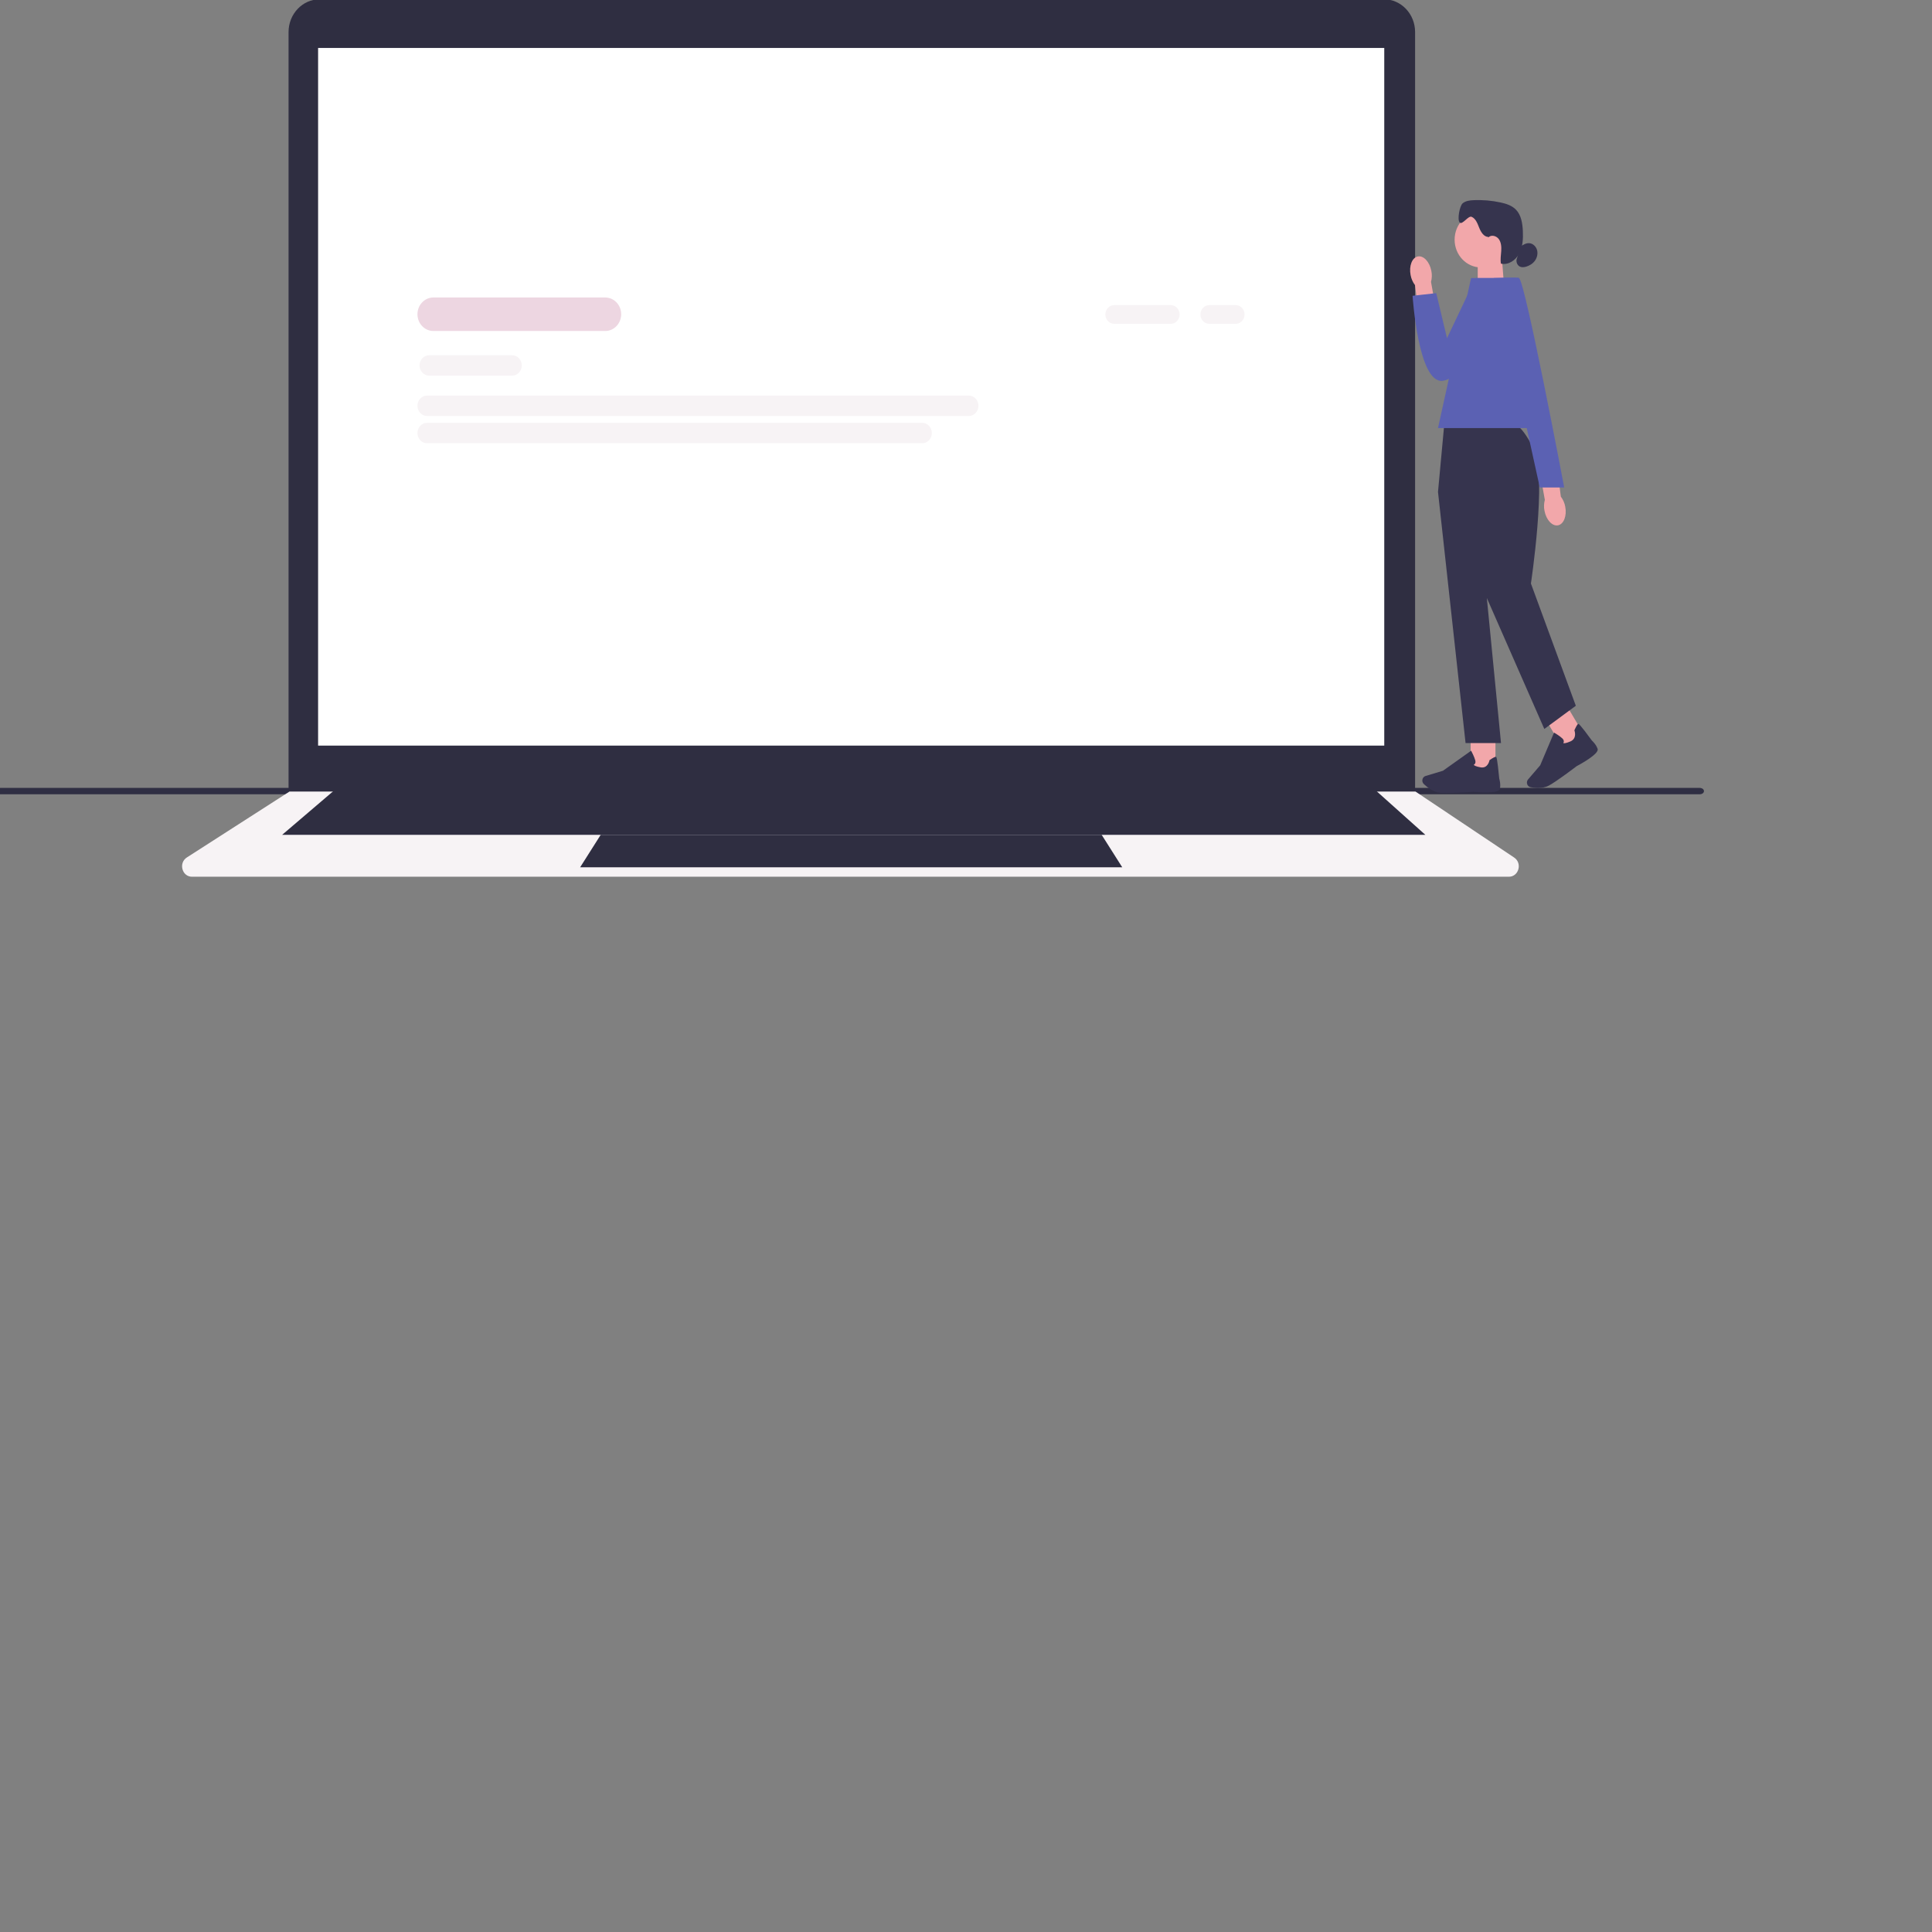 <?xml version="1.0" encoding="UTF-8" standalone="no" ?>
<!DOCTYPE svg PUBLIC "-//W3C//DTD SVG 1.1//EN" "http://www.w3.org/Graphics/SVG/1.1/DTD/svg11.dtd">
<svg xmlns="http://www.w3.org/2000/svg" xmlns:xlink="http://www.w3.org/1999/xlink" version="1.1" width="1080" height="1080" viewBox="0 0 1080 1080" xml:space="preserve">
<rect x="0" y="0" width="1080" height="1080" fill="#808080" stroke="none"/>
<desc>Created with Fabric.js 5.2.4</desc>
<defs>
</defs>
<rect x="0" y="0" width="100%" height="100%" fill="transparent"></rect>
<g transform="matrix(1 0 0 1 540 540)" id="d96573c3-d5c2-40da-8454-ab43d2ad3064"  >
<rect style="stroke: none; stroke-width: 1; stroke-dasharray: none; stroke-linecap: butt; stroke-dashoffset: 0; stroke-linejoin: miter; stroke-miterlimit: 4; fill: rgb(255,255,255); fill-rule: nonzero; opacity: 1; visibility: hidden;" vector-effect="non-scaling-stroke"  x="-540" y="-540" rx="0" ry="0" width="1080" height="1080" />
</g>
<g transform="matrix(1 0 0 1 540 540)" id="560404a6-ebd6-4829-b725-b46240171ada"  >
</g>
<g transform="matrix(1.56 0 0 1.5 475.17 244.85)"  >
<g style=""   >
		<g transform="matrix(1 0 0 1 0 131.59)" clip-path="url(#CLIPPATH_107)"  >
<clipPath id="CLIPPATH_107" >
	<rect transform="matrix(1 0 0 1 0 -131.59)" id="clip0_234_158" x="-306" y="-163.5" rx="0" ry="0" width="612" height="327" />
</clipPath>
<path style="stroke: none; stroke-width: 1; stroke-dasharray: none; stroke-linecap: butt; stroke-dashoffset: 0; stroke-linejoin: miter; stroke-miterlimit: 4; fill: rgb(47,46,67); fill-rule: nonzero; opacity: 1;" vector-effect="non-scaling-stroke"  transform=" translate(-306, -295.09)" d="M 0 295.086 C 0 295.749 0.689 296.278 1.553 296.278 L 610.447 296.278 C 611.304 296.278 612 295.749 612 295.086 C 612 294.423 611.311 293.894 610.447 293.894 L 1.553 293.894 C 0.696 293.894 0 294.423 0 295.086 Z" stroke-linecap="round" />
</g>
		<g transform="matrix(1 0 0 1 0.64 -15.11)" clip-path="url(#CLIPPATH_108)"  >
<clipPath id="CLIPPATH_108" >
	<rect transform="matrix(1 0 0 1 -0.64 15.11)" id="clip0_234_158" x="-306" y="-163.5" rx="0" ry="0" width="612" height="327" />
</clipPath>
<path style="stroke: none; stroke-width: 1; stroke-dasharray: none; stroke-linecap: butt; stroke-dashoffset: 0; stroke-linejoin: miter; stroke-miterlimit: 4; fill: rgb(47,46,65); fill-rule: nonzero; opacity: 1;" vector-effect="non-scaling-stroke"  transform=" translate(-306.64, -148.39)" d="M 508.485 296.771 L 104.804 296.771 L 104.804 12.209 C 104.804 5.48 109.804 0 115.957 0 L 497.332 0 C 503.479 0 508.485 5.473 508.485 12.209 L 508.485 296.771 Z" stroke-linecap="round" />
</g>
		<g transform="matrix(1 0 0 1 0.15 147.63)" clip-path="url(#CLIPPATH_109)"  >
<clipPath id="CLIPPATH_109" >
	<rect transform="matrix(1 0 0 1 -0.15 -147.63)" id="clip0_234_158" x="-306" y="-163.5" rx="0" ry="0" width="612" height="327" />
</clipPath>
<path style="stroke: none; stroke-width: 1; stroke-dasharray: none; stroke-linecap: butt; stroke-dashoffset: 0; stroke-linejoin: miter; stroke-miterlimit: 4; fill: rgb(247,243,245); fill-rule: nonzero; opacity: 1;" vector-effect="non-scaling-stroke"  transform=" translate(-306.15, -311.13)" d="M 542.086 327 L 70.198 327 C 68.568 327 67.234 325.893 66.789 324.172 C 66.351 322.458 66.963 320.744 68.355 319.82 L 105.139 295.255 L 508.62 295.255 L 508.736 295.333 L 543.993 319.855 C 545.352 320.801 545.945 322.507 545.494 324.207 C 545.043 325.9 543.709 327 542.099 327 L 542.086 327 Z" stroke-linecap="round" />
</g>
		<g transform="matrix(1 0 0 1 0.41 -15.36)" clip-path="url(#CLIPPATH_110)"  >
<clipPath id="CLIPPATH_110" >
	<rect transform="matrix(1 0 0 1 -0.41 15.36)" id="clip0_234_158" x="-306" y="-163.5" rx="0" ry="0" width="612" height="327" />
</clipPath>
<path style="stroke: none; stroke-width: 1; stroke-dasharray: none; stroke-linecap: butt; stroke-dashoffset: 0; stroke-linejoin: miter; stroke-miterlimit: 4; fill: rgb(255,255,255); fill-rule: nonzero; opacity: 1;" vector-effect="non-scaling-stroke"  transform=" translate(-306.41, -148.14)" d="M 497.435 18.14 L 115.39 18.14 L 115.39 278.131 L 497.435 278.131 L 497.435 18.14 Z" stroke-linecap="round" />
</g>
		<g transform="matrix(1 0 0 1 1.33 138.89)" clip-path="url(#CLIPPATH_111)"  >
<clipPath id="CLIPPATH_111" >
	<rect transform="matrix(1 0 0 1 -1.33 -138.89)" id="clip0_234_158" x="-306" y="-163.5" rx="0" ry="0" width="612" height="327" />
</clipPath>
<path style="stroke: none; stroke-width: 1; stroke-dasharray: none; stroke-linecap: butt; stroke-dashoffset: 0; stroke-linejoin: miter; stroke-miterlimit: 4; fill: rgb(47,46,65); fill-rule: nonzero; opacity: 1;" vector-effect="non-scaling-stroke"  transform=" translate(-307.33, -302.39)" d="M 512.164 311.385 L 102.504 311.385 L 122.754 293.4 L 492.835 293.4 L 512.164 311.385 Z" stroke-linecap="round" />
</g>
		<g transform="matrix(1 0 0 1 0.42 153.93)" clip-path="url(#CLIPPATH_112)"  >
<clipPath id="CLIPPATH_112" >
	<rect transform="matrix(1 0 0 1 -0.42 -153.93)" id="clip0_234_158" x="-306" y="-163.5" rx="0" ry="0" width="612" height="327" />
</clipPath>
<path style="stroke: none; stroke-width: 1; stroke-dasharray: none; stroke-linecap: butt; stroke-dashoffset: 0; stroke-linejoin: miter; stroke-miterlimit: 4; fill: rgb(47,46,65); fill-rule: nonzero; opacity: 1;" vector-effect="non-scaling-stroke"  transform=" translate(-306.42, -317.43)" d="M 403.539 323.474 L 209.292 323.474 L 216.656 311.385 L 396.175 311.385 L 403.539 323.474 Z" stroke-linecap="round" />
</g>
		<g transform="matrix(1 0 0 1 104.8 -46.04)" clip-path="url(#CLIPPATH_113)"  >
<clipPath id="CLIPPATH_113" >
	<rect transform="matrix(1 0 0 1 -104.8 46.04)" id="clip0_234_158" x="-306" y="-163.5" rx="0" ry="0" width="612" height="327" />
</clipPath>
<path style="stroke: none; stroke-width: 1; stroke-dasharray: none; stroke-linecap: butt; stroke-dashoffset: 0; stroke-linejoin: miter; stroke-miterlimit: 4; fill: rgb(247,243,245); fill-rule: nonzero; opacity: 1;" vector-effect="non-scaling-stroke"  transform=" translate(-410.8, -117.46)" d="M 420.916 120.95 L 400.678 120.95 C 398.919 120.95 397.489 119.384 397.489 117.459 C 397.489 115.533 398.919 113.968 400.678 113.968 L 420.916 113.968 C 422.675 113.968 424.106 115.533 424.106 117.459 C 424.106 119.384 422.675 120.95 420.916 120.95 Z" stroke-linecap="round" />
</g>
		<g transform="matrix(1 0 0 1 133.47 -46.04)" clip-path="url(#CLIPPATH_114)"  >
<clipPath id="CLIPPATH_114" >
	<rect transform="matrix(1 0 0 1 -133.47 46.04)" id="clip0_234_158" x="-306" y="-163.5" rx="0" ry="0" width="612" height="327" />
</clipPath>
<path style="stroke: none; stroke-width: 1; stroke-dasharray: none; stroke-linecap: butt; stroke-dashoffset: 0; stroke-linejoin: miter; stroke-miterlimit: 4; fill: rgb(247,243,245); fill-rule: nonzero; opacity: 1;" vector-effect="non-scaling-stroke"  transform=" translate(-439.47, -117.46)" d="M 444.189 120.95 L 434.743 120.95 C 432.984 120.95 431.554 119.384 431.554 117.459 C 431.554 115.533 432.984 113.968 434.743 113.968 L 444.189 113.968 C 445.948 113.968 447.378 115.533 447.378 117.459 C 447.378 119.384 445.948 120.95 444.189 120.95 Z" stroke-linecap="round" />
</g>
		<g transform="matrix(1 0 0 1 -118.5 -46.13)" clip-path="url(#CLIPPATH_115)"  >
<clipPath id="CLIPPATH_115" >
	<rect transform="matrix(1 0 0 1 118.5 46.13)" id="clip0_234_158" x="-306" y="-163.5" rx="0" ry="0" width="612" height="327" />
</clipPath>
<path style="stroke: none; stroke-width: 1; stroke-dasharray: none; stroke-linecap: butt; stroke-dashoffset: 0; stroke-linejoin: miter; stroke-miterlimit: 4; fill: rgb(237,214,225); fill-rule: nonzero; opacity: 1;" vector-effect="non-scaling-stroke"  transform=" translate(-187.5, -117.37)" d="M 218.293 123.616 L 156.697 123.616 C 153.552 123.616 150.995 120.816 150.995 117.374 C 150.995 113.932 153.552 111.132 156.697 111.132 L 218.293 111.132 C 221.437 111.132 223.995 113.932 223.995 117.374 C 223.995 120.816 221.437 123.616 218.293 123.616 Z" stroke-linecap="round" />
</g>
		<g transform="matrix(1 0 0 1 -135.94 -27.04)" clip-path="url(#CLIPPATH_116)"  >
<clipPath id="CLIPPATH_116" >
	<rect transform="matrix(1 0 0 1 135.94 27.04)" id="clip0_234_158" x="-306" y="-163.5" rx="0" ry="0" width="612" height="327" />
</clipPath>
<path style="stroke: none; stroke-width: 1; stroke-dasharray: none; stroke-linecap: butt; stroke-dashoffset: 0; stroke-linejoin: miter; stroke-miterlimit: 4; fill: rgb(247,243,245); fill-rule: nonzero; opacity: 1;" vector-effect="non-scaling-stroke"  transform=" translate(-170.06, -136.46)" d="M 184.898 140.268 L 155.215 140.268 C 153.301 140.268 151.736 138.561 151.736 136.459 C 151.736 134.357 153.295 132.651 155.215 132.651 L 184.898 132.651 C 186.812 132.651 188.378 134.357 188.378 136.459 C 188.378 138.561 186.818 140.268 184.898 140.268 Z" stroke-linecap="round" />
</g>
		<g transform="matrix(1 0 0 1 -54.5 -12.01)" clip-path="url(#CLIPPATH_117)"  >
<clipPath id="CLIPPATH_117" >
	<rect transform="matrix(1 0 0 1 54.5 12.01)" id="clip0_234_158" x="-306" y="-163.5" rx="0" ry="0" width="612" height="327" />
</clipPath>
<path style="stroke: none; stroke-width: 1; stroke-dasharray: none; stroke-linecap: butt; stroke-dashoffset: 0; stroke-linejoin: miter; stroke-miterlimit: 4; fill: rgb(247,243,245); fill-rule: nonzero; opacity: 1;" vector-effect="non-scaling-stroke"  transform=" translate(-251.5, -151.49)" d="M 348.541 155.297 L 154.467 155.297 C 152.554 155.297 150.988 153.591 150.988 151.489 C 150.988 149.387 152.547 147.68 154.467 147.68 L 348.541 147.68 C 350.454 147.68 352.02 149.387 352.02 151.489 C 352.02 153.591 350.461 155.297 348.541 155.297 Z" stroke-linecap="round" />
</g>
		<g transform="matrix(1 0 0 1 -62.85 -1.85)" clip-path="url(#CLIPPATH_118)"  >
<clipPath id="CLIPPATH_118" >
	<rect transform="matrix(1 0 0 1 62.85 1.85)" id="clip0_234_158" x="-306" y="-163.5" rx="0" ry="0" width="612" height="327" />
</clipPath>
<path style="stroke: none; stroke-width: 1; stroke-dasharray: none; stroke-linecap: butt; stroke-dashoffset: 0; stroke-linejoin: miter; stroke-miterlimit: 4; fill: rgb(247,243,245); fill-rule: nonzero; opacity: 1;" vector-effect="non-scaling-stroke"  transform=" translate(-243.15, -161.65)" d="M 331.847 165.454 L 154.467 165.454 C 152.554 165.454 150.988 163.747 150.988 161.645 C 150.988 159.543 152.547 157.837 154.467 157.837 L 331.84 157.837 C 333.754 157.837 335.319 159.543 335.319 161.645 C 335.319 163.747 333.76 165.454 331.84 165.454 L 331.847 165.454 Z" stroke-linecap="round" />
</g>
		<g transform="matrix(1 0 0 1 229.67 -60.23)" clip-path="url(#CLIPPATH_119)"  >
<clipPath id="CLIPPATH_119" >
	<rect transform="matrix(1 0 0 1 -229.67 60.23)" id="clip0_234_158" x="-306" y="-163.5" rx="0" ry="0" width="612" height="327" />
</clipPath>
<path style="stroke: none; stroke-width: 1; stroke-dasharray: none; stroke-linecap: butt; stroke-dashoffset: 0; stroke-linejoin: miter; stroke-miterlimit: 4; fill: rgb(242,167,170); fill-rule: nonzero; opacity: 1;" vector-effect="non-scaling-stroke"  transform=" translate(-535.67, -103.27)" d="M 540.41 107.331 L 530.926 110.744 L 530.926 95.792 L 539.534 95.792 L 540.41 107.331 Z" stroke-linecap="round" />
</g>
		<g transform="matrix(1 0 0 1 226.1 -73.91)" clip-path="url(#CLIPPATH_120)"  >
<clipPath id="CLIPPATH_120" >
	<rect transform="matrix(1 0 0 1 -226.1 73.91)" id="clip0_234_158" x="-306" y="-163.5" rx="0" ry="0" width="612" height="327" />
</clipPath>
<path style="stroke: none; stroke-width: 1; stroke-dasharray: none; stroke-linecap: butt; stroke-dashoffset: 0; stroke-linejoin: miter; stroke-miterlimit: 4; fill: rgb(242,167,170); fill-rule: nonzero; opacity: 1;" vector-effect="non-scaling-stroke"  transform=" translate(-532.1, -89.59)" d="M 532.099 99.932 C 537.319 99.932 541.551 95.3 541.551 89.586 C 541.551 83.871 537.319 79.239 532.099 79.239 C 526.879 79.239 522.647 83.871 522.647 89.586 C 522.647 95.3 526.879 99.932 532.099 99.932 Z" stroke-linecap="round" />
</g>
		<g transform="matrix(1 0 0 1 229.6 -76.76)" clip-path="url(#CLIPPATH_121)"  >
<clipPath id="CLIPPATH_121" >
	<rect transform="matrix(1 0 0 1 -229.6 76.76)" id="clip0_234_158" x="-306" y="-163.5" rx="0" ry="0" width="612" height="327" />
</clipPath>
<path style="stroke: none; stroke-width: 1; stroke-dasharray: none; stroke-linecap: butt; stroke-dashoffset: 0; stroke-linejoin: miter; stroke-miterlimit: 4; fill: rgb(54,52,78); fill-rule: nonzero; opacity: 1;" vector-effect="non-scaling-stroke"  transform=" translate(-535.6, -86.74)" d="M 534.695 88.563 C 533.11 88.514 532.073 86.757 531.461 85.164 C 530.849 83.563 530.211 81.729 528.748 81.066 C 527.55 80.523 525.43 84.169 524.483 83.203 C 523.497 82.194 524.457 76.989 525.508 76.058 C 526.558 75.127 527.988 74.944 529.341 74.873 C 532.634 74.704 535.952 75 539.18 75.734 C 541.177 76.192 543.233 76.876 544.676 78.456 C 546.499 80.459 546.97 83.485 547.098 86.313 C 547.234 89.205 547.079 92.238 545.797 94.763 C 544.515 97.294 541.822 99.164 539.244 98.515 C 538.987 96.977 539.244 95.404 539.347 93.846 C 539.444 92.287 539.347 90.608 538.478 89.367 C 537.608 88.126 535.752 87.639 534.741 88.739" stroke-linecap="round" />
</g>
		<g transform="matrix(1 0 0 1 242.57 -68.13)" clip-path="url(#CLIPPATH_122)"  >
<clipPath id="CLIPPATH_122" >
	<rect transform="matrix(1 0 0 1 -242.57 68.13)" id="clip0_234_158" x="-306" y="-163.5" rx="0" ry="0" width="612" height="327" />
</clipPath>
<path style="stroke: none; stroke-width: 1; stroke-dasharray: none; stroke-linecap: butt; stroke-dashoffset: 0; stroke-linejoin: miter; stroke-miterlimit: 4; fill: rgb(54,52,78); fill-rule: nonzero; opacity: 1;" vector-effect="non-scaling-stroke"  transform=" translate(-548.57, -95.37)" d="M 546.325 92.146 C 547.272 91.384 548.4 90.757 549.566 90.912 C 550.823 91.081 551.886 92.216 552.208 93.556 C 552.53 94.897 552.169 96.378 551.39 97.471 C 550.61 98.564 549.457 99.29 548.232 99.657 C 547.524 99.869 546.751 99.954 546.074 99.636 C 545.082 99.171 544.547 97.774 544.934 96.674" stroke-linecap="round" />
</g>
		<g transform="matrix(1 0 0 1 226.84 117.05)" clip-path="url(#CLIPPATH_123)"  >
<clipPath id="CLIPPATH_123" >
	<rect transform="matrix(1 0 0 1 -226.84 -117.05)" id="clip0_234_158" x="-306" y="-163.5" rx="0" ry="0" width="612" height="327" />
</clipPath>
<path style="stroke: none; stroke-width: 1; stroke-dasharray: none; stroke-linecap: butt; stroke-dashoffset: 0; stroke-linejoin: miter; stroke-miterlimit: 4; fill: rgb(242,167,170); fill-rule: nonzero; opacity: 1;" vector-effect="non-scaling-stroke"  transform=" translate(-532.84, -280.55)" d="M 537.279 273.652 L 528.394 273.652 L 528.394 287.447 L 537.279 287.447 L 537.279 273.652 Z" stroke-linecap="round" />
</g>
		<g transform="matrix(1 0 0 1 219.03 124.42)" clip-path="url(#CLIPPATH_124)"  >
<clipPath id="CLIPPATH_124" >
	<rect transform="matrix(1 0 0 1 -219.03 -124.42)" id="clip0_234_158" x="-306" y="-163.5" rx="0" ry="0" width="612" height="327" />
</clipPath>
<path style="stroke: none; stroke-width: 1; stroke-dasharray: none; stroke-linecap: butt; stroke-dashoffset: 0; stroke-linejoin: miter; stroke-miterlimit: 4; fill: rgb(54,52,78); fill-rule: nonzero; opacity: 1;" vector-effect="non-scaling-stroke"  transform=" translate(-525.03, -287.92)" d="M 519.741 295.805 C 518.807 295.805 517.976 295.777 517.351 295.713 C 514.992 295.474 512.737 293.569 511.603 292.455 C 511.094 291.954 510.933 291.157 511.197 290.466 C 511.384 289.972 511.764 289.606 512.235 289.457 L 518.472 287.504 L 528.568 280.042 L 528.678 280.261 C 528.723 280.345 529.708 282.299 530.044 283.618 C 530.172 284.118 530.134 284.542 529.947 284.866 C 529.812 285.092 529.631 285.219 529.477 285.296 C 529.657 285.508 530.23 285.931 531.996 286.241 C 534.567 286.693 535.114 283.766 535.134 283.646 L 535.153 283.547 L 535.23 283.491 C 536.454 282.623 537.208 282.235 537.472 282.32 C 537.633 282.376 537.904 282.461 538.639 290.424 C 538.709 290.671 539.225 292.504 538.877 294.253 C 538.497 296.158 530.894 295.502 529.373 295.354 C 529.328 295.354 523.639 295.805 519.735 295.805 L 519.741 295.805 Z" stroke-linecap="round" />
</g>
		<g transform="matrix(1 0 0 1 256.14 107.73)" clip-path="url(#CLIPPATH_125)"  >
<clipPath id="CLIPPATH_125" >
	<rect transform="matrix(1 0 0 1 -256.14 -107.73)" id="clip0_234_158" x="-306" y="-163.5" rx="0" ry="0" width="612" height="327" />
</clipPath>
<path style="stroke: none; stroke-width: 1; stroke-dasharray: none; stroke-linecap: butt; stroke-dashoffset: 0; stroke-linejoin: miter; stroke-miterlimit: 4; fill: rgb(242,167,170); fill-rule: nonzero; opacity: 1;" vector-effect="non-scaling-stroke"  transform=" translate(-562.14, -271.23)" d="M 562.575 262.803 L 555.036 267.95 L 561.705 279.655 L 569.244 274.508 L 562.575 262.803 Z" stroke-linecap="round" />
</g>
		<g transform="matrix(1 0 0 1 255.24 118.48)" clip-path="url(#CLIPPATH_126)"  >
<clipPath id="CLIPPATH_126" >
	<rect transform="matrix(1 0 0 1 -255.24 -118.48)" id="clip0_234_158" x="-306" y="-163.5" rx="0" ry="0" width="612" height="327" />
</clipPath>
<path style="stroke: none; stroke-width: 1; stroke-dasharray: none; stroke-linecap: butt; stroke-dashoffset: 0; stroke-linejoin: miter; stroke-miterlimit: 4; fill: rgb(54,52,78); fill-rule: nonzero; opacity: 1;" vector-effect="non-scaling-stroke"  transform=" translate(-561.24, -281.98)" d="M 552.569 293.915 C 551.525 293.915 550.565 293.781 549.882 293.647 C 549.212 293.52 548.683 292.935 548.574 292.194 C 548.497 291.665 548.638 291.136 548.967 290.734 L 553.316 285.466 L 558.277 273.285 L 558.477 273.405 C 558.554 273.447 560.339 274.534 561.26 275.465 C 561.608 275.817 561.782 276.191 561.776 276.579 C 561.776 276.847 561.679 277.066 561.589 277.214 C 561.847 277.284 562.536 277.312 564.186 276.551 C 566.589 275.443 565.635 272.643 565.597 272.523 L 565.564 272.432 L 565.603 272.34 C 566.228 270.894 566.673 270.125 566.937 270.048 C 567.098 269.999 567.375 269.921 571.84 276.247 C 572.02 276.417 573.341 277.672 573.895 279.365 C 574.495 281.199 567.723 285.049 566.363 285.804 C 566.318 285.839 559.237 291.475 556.331 293.076 C 555.178 293.71 553.812 293.908 552.569 293.908 L 552.569 293.915 Z" stroke-linecap="round" />
</g>
		<g transform="matrix(1 0 0 1 235.39 54.22)" clip-path="url(#CLIPPATH_127)"  >
<clipPath id="CLIPPATH_127" >
	<rect transform="matrix(1 0 0 1 -235.39 -54.22)" id="clip0_234_158" x="-306" y="-163.5" rx="0" ry="0" width="612" height="327" />
</clipPath>
<path style="stroke: none; stroke-width: 1; stroke-dasharray: none; stroke-linecap: butt; stroke-dashoffset: 0; stroke-linejoin: miter; stroke-miterlimit: 4; fill: rgb(54,52,78); fill-rule: nonzero; opacity: 1;" vector-effect="non-scaling-stroke"  transform=" translate(-541.39, -217.72)" d="M 543.825 158.253 L 518.948 158.253 L 516.693 183.587 L 526.571 277.185 L 539.27 277.185 L 534.193 223.125 L 554.792 271.931 L 566.08 263.284 L 549.991 217.723 C 549.991 217.723 555.739 178.029 551.222 168.141 C 546.705 158.253 543.825 158.253 543.825 158.253 Z" stroke-linecap="round" />
</g>
		<g transform="matrix(1 0 0 1 230.44 -31.66)" clip-path="url(#CLIPPATH_128)"  >
<clipPath id="CLIPPATH_128" >
	<rect transform="matrix(1 0 0 1 -230.44 31.66)" id="clip0_234_158" x="-306" y="-163.5" rx="0" ry="0" width="612" height="327" />
</clipPath>
<path style="stroke: none; stroke-width: 1; stroke-dasharray: none; stroke-linecap: butt; stroke-dashoffset: 0; stroke-linejoin: miter; stroke-miterlimit: 4; fill: rgb(91,97,179); fill-rule: nonzero; opacity: 1;" vector-effect="non-scaling-stroke"  transform=" translate(-536.44, -131.84)" d="M 556.196 159.797 L 516.687 159.797 L 528.542 103.889 L 545.752 103.889 L 556.196 159.797 Z" stroke-linecap="round" />
</g>
		<g transform="matrix(1 0 0 1 205.69 -55.16)" clip-path="url(#CLIPPATH_129)"  >
<clipPath id="CLIPPATH_129" >
	<rect transform="matrix(1 0 0 1 -205.69 55.16)" id="clip0_234_158" x="-306" y="-163.5" rx="0" ry="0" width="612" height="327" />
</clipPath>
<path style="stroke: none; stroke-width: 1; stroke-dasharray: none; stroke-linecap: butt; stroke-dashoffset: 0; stroke-linejoin: miter; stroke-miterlimit: 4; fill: rgb(242,167,170); fill-rule: nonzero; opacity: 1;" vector-effect="non-scaling-stroke"  transform=" translate(-511.69, -108.34)" d="M 506.874 102.782 C 506.243 99.382 507.396 96.272 509.451 95.842 C 511.507 95.411 513.678 97.817 514.309 101.223 C 514.58 102.577 514.535 103.981 514.187 105.321 L 516.687 119.772 L 510.231 120.886 L 508.453 106.527 C 507.654 105.434 507.112 104.15 506.874 102.782 Z" stroke-linecap="round" />
</g>
		<g transform="matrix(1 0 0 1 220.55 -40.45)" clip-path="url(#CLIPPATH_130)"  >
<clipPath id="CLIPPATH_130" >
	<rect transform="matrix(1 0 0 1 -220.55 40.45)" id="clip0_234_158" x="-306" y="-163.5" rx="0" ry="0" width="612" height="327" />
</clipPath>
<path style="stroke: none; stroke-width: 1; stroke-dasharray: none; stroke-linecap: butt; stroke-dashoffset: 0; stroke-linejoin: miter; stroke-miterlimit: 4; fill: rgb(91,97,179); fill-rule: nonzero; opacity: 1;" vector-effect="non-scaling-stroke"  transform=" translate(-526.55, -123.05)" d="M 545.333 103.889 L 530.153 103.889 L 519.921 126.296 L 516.062 109.51 L 507.583 110.498 C 507.583 110.498 509.587 143.301 518.362 142.193 C 527.131 141.086 547.588 111.527 545.339 103.896 L 545.333 103.889 Z" stroke-linecap="round" />
</g>
		<g transform="matrix(1 0 0 1 251.47 20.04)" clip-path="url(#CLIPPATH_131)"  >
<clipPath id="CLIPPATH_131" >
	<rect transform="matrix(1 0 0 1 -251.47 -20.04)" id="clip0_234_158" x="-306" y="-163.5" rx="0" ry="0" width="612" height="327" />
</clipPath>
<path style="stroke: none; stroke-width: 1; stroke-dasharray: none; stroke-linecap: butt; stroke-dashoffset: 0; stroke-linejoin: miter; stroke-miterlimit: 4; fill: rgb(242,167,170); fill-rule: nonzero; opacity: 1;" vector-effect="non-scaling-stroke"  transform=" translate(-557.47, -183.54)" d="M 562.291 189.095 C 562.923 192.494 561.769 195.605 559.714 196.035 C 557.659 196.465 555.487 194.06 554.856 190.654 C 554.585 189.299 554.63 187.896 554.978 186.556 L 552.478 172.105 L 558.934 170.99 L 560.713 185.35 C 561.512 186.443 562.053 187.727 562.291 189.095 Z" stroke-linecap="round" />
</g>
		<g transform="matrix(1 0 0 1 243.3 -20.68)" clip-path="url(#CLIPPATH_132)"  >
<clipPath id="CLIPPATH_132" >
	<rect transform="matrix(1 0 0 1 -243.3 20.68)" id="clip0_234_158" x="-306" y="-163.5" rx="0" ry="0" width="612" height="327" />
</clipPath>
<path style="stroke: none; stroke-width: 1; stroke-dasharray: none; stroke-linecap: butt; stroke-dashoffset: 0; stroke-linejoin: miter; stroke-miterlimit: 4; fill: rgb(91,97,179); fill-rule: nonzero; opacity: 1;" vector-effect="non-scaling-stroke"  transform=" translate(-549.3, -142.82)" d="M 536.68 103.889 C 536.68 103.889 545.307 103.487 545.752 103.889 C 548.104 105.998 561.918 181.936 561.918 181.936 L 553.168 181.936 L 536.674 103.889 L 536.68 103.889 Z" stroke-linecap="round" />
</g>
</g>
</g>
</svg>